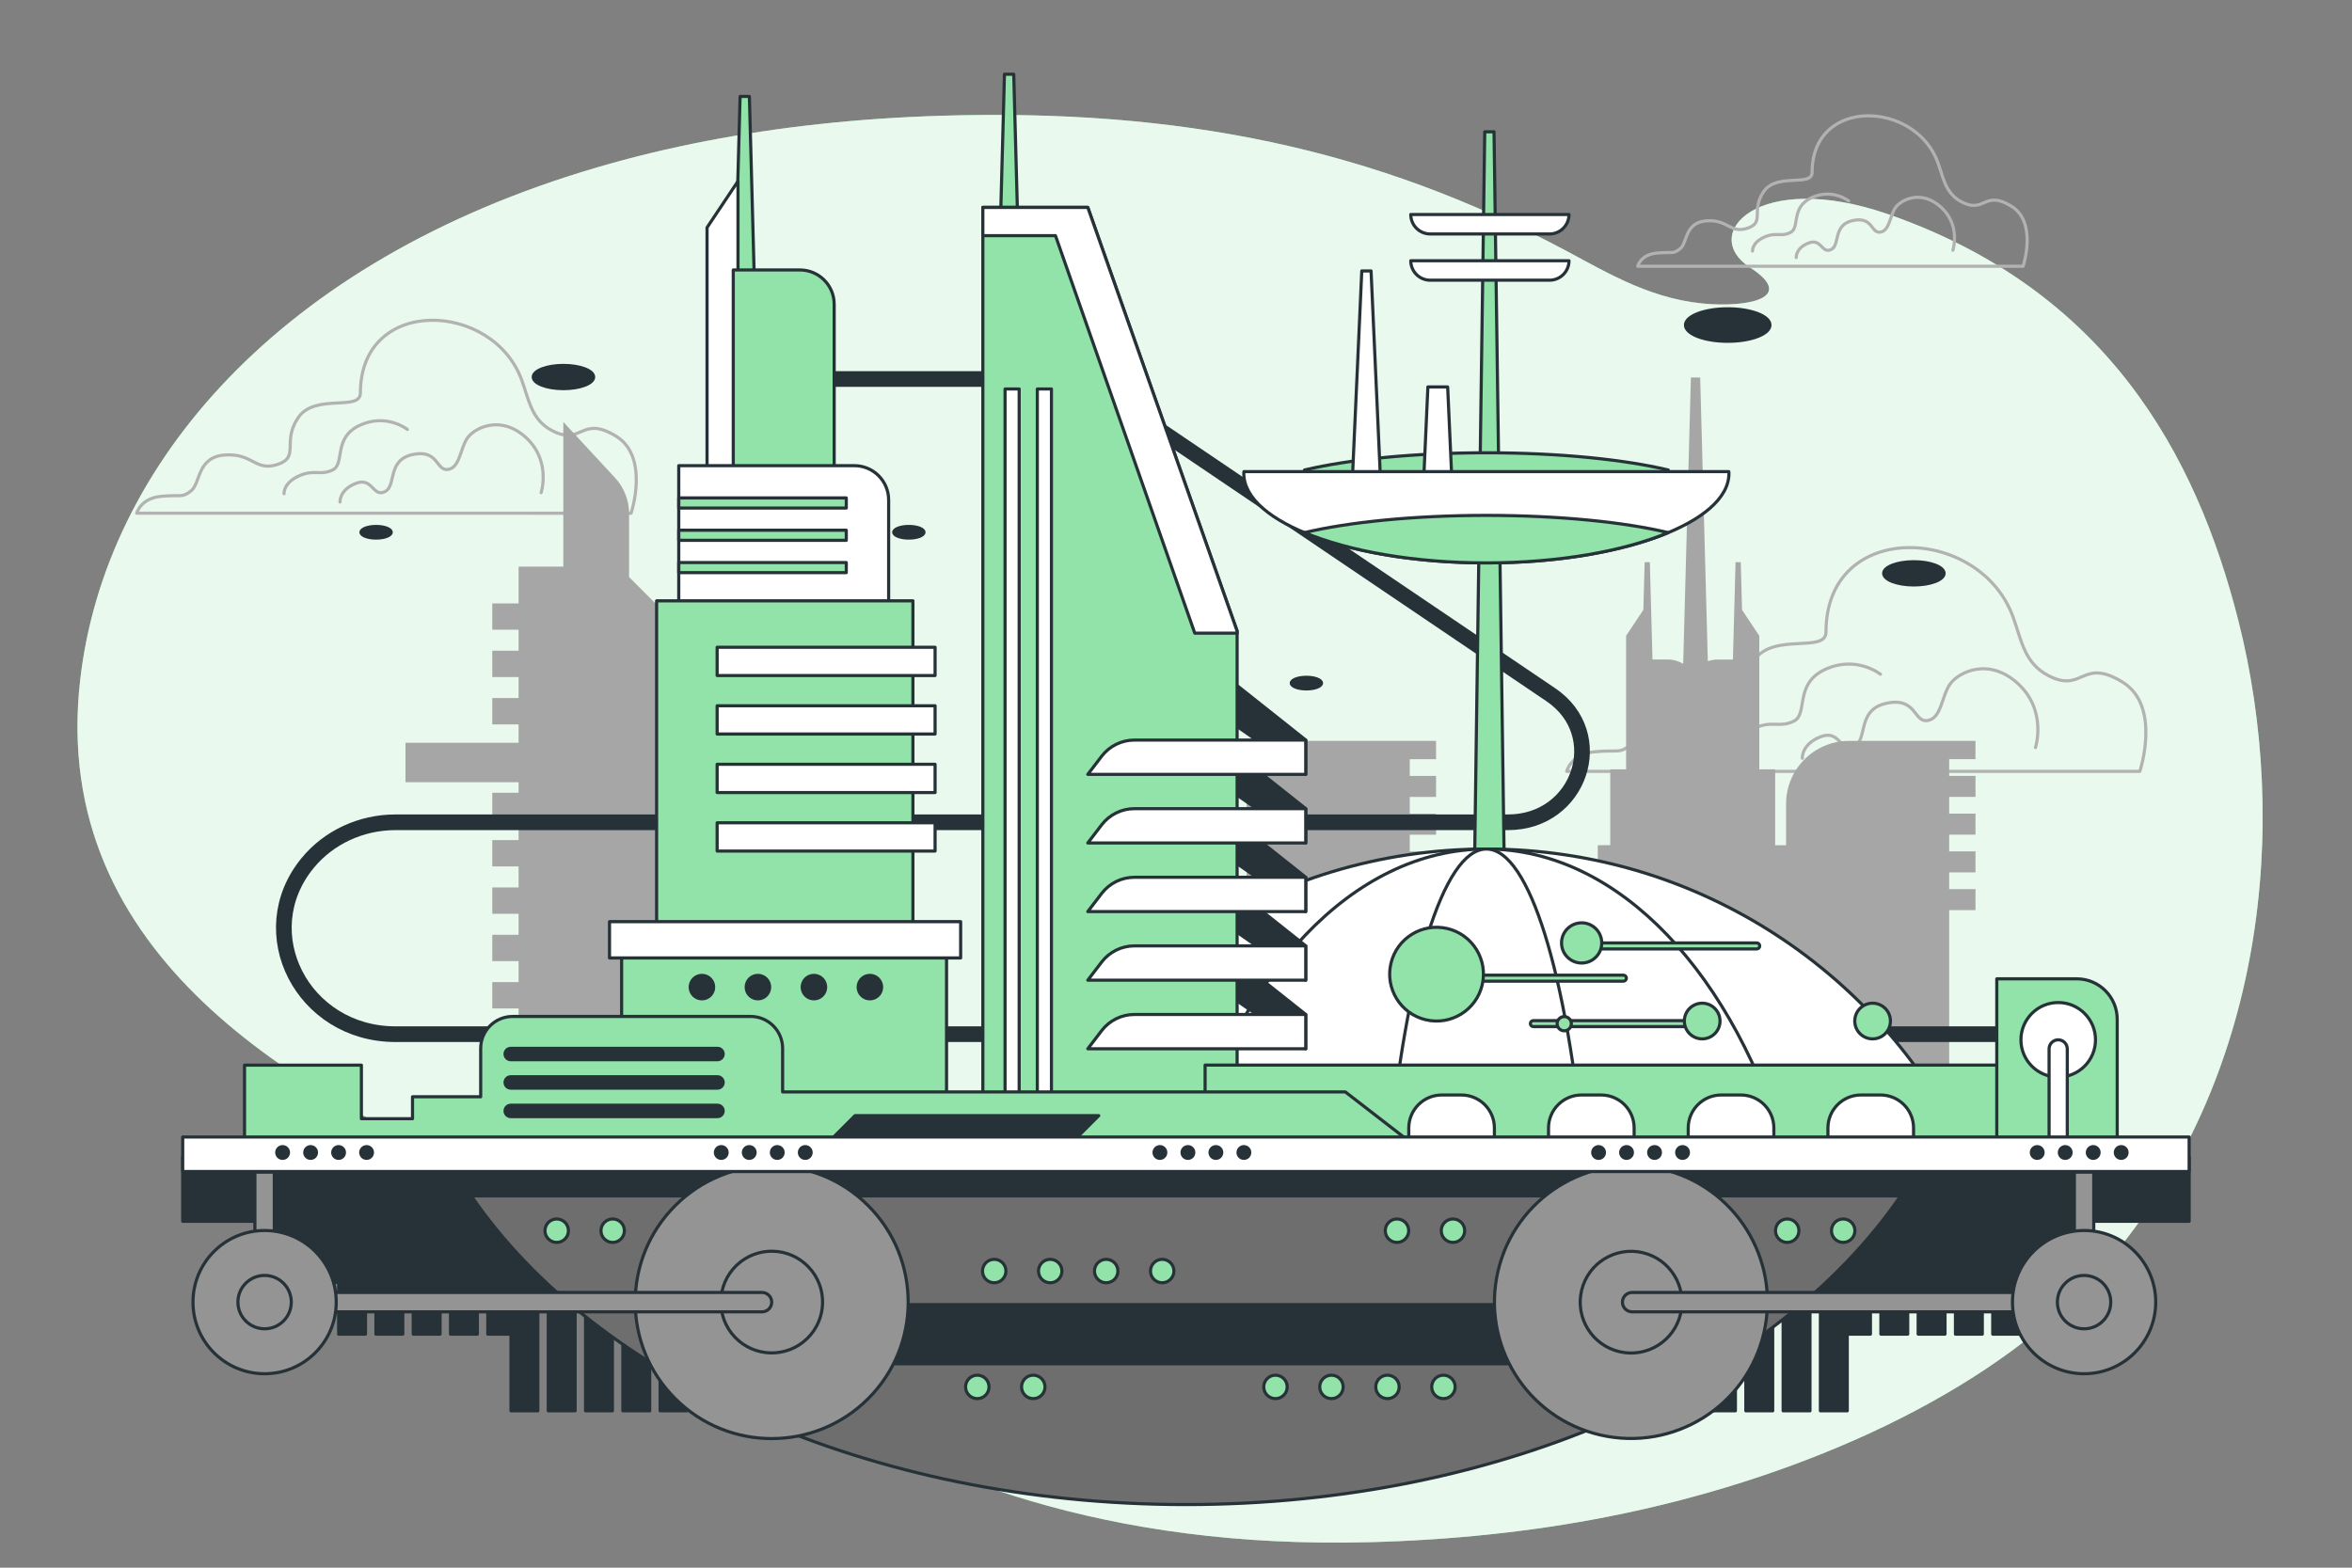 <svg xmlns="http://www.w3.org/2000/svg" viewBox="0 0 750 500"><rect x="0" y="0" width="750" height="500" fill="#808080" stroke="none"/><g id="background-simple"><g><path d="M671.74,402.95c-2.44,2.84-4.98,5.63-7.63,8.36-35.29,36.29-94.05,61.13-151.15,72.38-25.01,4.94-50.7,7.52-76.34,8.18-168.17,4.28-229.94-92.75-284.13-117.76-54.18-25.02-137.33-67.74-126.89-157.5,7.92-68.25,63.4-133.5,164.73-163.2,11.16-3.28,22.89-6.13,35.17-8.49,22.84-4.4,47.6-7.16,74.27-7.99,76.61-2.39,138.82,10.53,199.67,43.07,14.14,7.56,28.21,16.1,46.57,17.03,13.34,.68,25.99-2.67,12.05-11.7-16.39-10.6,2.52-31.46,44.13-16.97,69.49,24.2,98.08,76.42,111.55,129.51,16.53,65.17,8.52,146.22-42,205.07Z" style="fill:#92E3A9;"></path><path d="M671.74,402.95c-2.44,2.84-4.98,5.63-7.63,8.36-35.29,36.29-94.05,61.13-151.15,72.38-25.01,4.94-50.7,7.52-76.34,8.18-168.17,4.28-229.94-92.75-284.13-117.76-54.18-25.02-137.33-67.74-126.89-157.5,7.92-68.25,63.4-133.5,164.73-163.2,11.16-3.28,22.89-6.13,35.17-8.49,22.84-4.4,47.6-7.16,74.27-7.99,76.61-2.39,138.82,10.53,199.67,43.07,14.14,7.56,28.21,16.1,46.57,17.03,13.34,.68,25.99-2.67,12.05-11.7-16.39-10.6,2.52-31.46,44.13-16.97,69.49,24.2,98.08,76.42,111.55,129.51,16.53,65.17,8.52,146.22-42,205.07Z" style="fill:#fff; opacity:.8;"></path></g></g><g id="Clouds"><g><path d="M167.09,123.34c-.22-.68-.45-1.37-.7-2.05-9.11-25.32-51.46-27.07-51.47,4.05,0,5.99-14.38,0-19.78,7.79-5.39,7.79,.6,12.59-6.59,14.98s-7.79-3.6-16.78-3c-8.99,.6-7.79,8.99-10.79,11.39-3,2.4-3,1.2-9.59,1.8-6.59,.6-7.79,5.39-7.79,5.39H201.24s5.99-17.98-4.79-24.57c-10.79-6.59-10.79,2.4-19.18-1.2-6.93-2.97-8.23-8.61-10.17-14.59Z" style="fill:none; stroke:#b2b2b2; stroke-linecap:round; stroke-linejoin:round;"></path><path d="M172.55,157.14s3.27-10.09-4.75-17.51c-8.01-7.42-16.33-3.27-18.7,0s-2.37,9.5-6.23,10.09c-3.86,.59-2.97-6.53-11.28-4.75-8.31,1.78-5.05,10.09-8.91,11.87-3.86,1.78-3.86-4.75-9.2-2.67-5.34,2.08-5.05,5.94-5.05,5.94" style="fill:none; stroke:#b2b2b2; stroke-linecap:round; stroke-linejoin:round;"></path><path d="M129.91,136.97s-6.61-5.29-15.2-1.32c-8.59,3.97-4.63,12.23-8.59,14.21-3.97,1.98-5.95-.33-10.91,1.98-4.96,2.31-4.63,5.62-4.63,5.62" style="fill:none; stroke:#b2b2b2; stroke-linecap:round; stroke-linejoin:round;"></path></g><g><path d="M642.75,199.23c-.26-.79-.52-1.58-.81-2.38-10.56-29.36-59.67-31.38-59.67,4.7,0,6.95-16.68,0-22.93,9.03-6.25,9.03,.69,14.59-7.64,17.37-8.34,2.78-9.03-4.17-19.46-3.47-10.42,.69-9.03,10.42-12.51,13.2-3.47,2.78-3.47,1.39-11.12,2.08-7.64,.69-9.03,6.25-9.03,6.25h182.77s6.95-20.85-5.56-28.49c-12.51-7.64-12.51,2.78-22.24-1.39-8.04-3.44-9.54-9.98-11.79-16.91Z" style="fill:none; stroke:#b2b2b2; stroke-linecap:round; stroke-linejoin:round;"></path><path d="M649.07,238.42s3.79-11.7-5.51-20.31c-9.29-8.6-18.93-3.79-21.68,0-2.75,3.79-2.75,11.01-7.23,11.7-4.47,.69-3.44-7.57-13.08-5.51-9.64,2.07-5.85,11.7-10.33,13.77-4.47,2.07-4.47-5.51-10.67-3.1-6.2,2.41-5.85,6.88-5.85,6.88" style="fill:none; stroke:#b2b2b2; stroke-linecap:round; stroke-linejoin:round;"></path><path d="M599.63,215.04s-7.66-6.13-17.63-1.53-5.36,14.18-9.96,16.48c-4.6,2.3-6.9-.38-12.65,2.3-5.75,2.68-5.36,6.51-5.36,6.51" style="fill:none; stroke:#b2b2b2; stroke-linecap:round; stroke-linejoin:round;"></path></g><g><path d="M618.49,53.46c-.17-.53-.35-1.07-.54-1.6-7.1-19.74-40.12-21.1-40.12,3.16,0,4.67-11.21,0-15.42,6.07-4.21,6.07,.47,9.81-5.14,11.68-5.61,1.87-6.07-2.8-13.08-2.34-7.01,.47-6.07,7.01-8.41,8.88-2.34,1.87-2.34,.93-7.48,1.4-5.14,.47-6.07,4.21-6.07,4.21h122.89s4.67-14.02-3.74-19.16c-8.41-5.14-8.41,1.87-14.95-.93-5.4-2.32-6.42-6.71-7.93-11.37Z" style="fill:none; stroke:#b2b2b2; stroke-linecap:round; stroke-linejoin:round;"></path><path d="M622.74,79.82s2.55-7.87-3.7-13.65c-6.25-5.79-12.73-2.55-14.58,0-1.85,2.55-1.85,7.41-4.86,7.87-3.01,.46-2.31-5.09-8.79-3.7-6.48,1.39-3.93,7.87-6.94,9.26-3.01,1.39-3.01-3.7-7.17-2.08-4.17,1.62-3.93,4.63-3.93,4.63" style="fill:none; stroke:#b2b2b2; stroke-linecap:round; stroke-linejoin:round;"></path><path d="M589.5,64.09s-5.15-4.12-11.85-1.03c-6.7,3.09-3.61,9.53-6.7,11.08-3.09,1.55-4.64-.26-8.5,1.55-3.86,1.8-3.61,4.38-3.61,4.38" style="fill:none; stroke:#b2b2b2; stroke-linecap:round; stroke-linejoin:round;"></path></g></g><g id="Flying_Cars"><g><path d="M564.4,103.67c0,2.86-6.03,5.18-13.47,5.18s-13.47-2.32-13.47-5.18,6.03-5.18,13.47-5.18,13.47,2.32,13.47,5.18Z" style="fill:#263238; stroke:#263238; stroke-linecap:round; stroke-linejoin:round;"></path><ellipse cx="610.29" cy="182.86" rx="9.63" ry="3.7" style="fill:#263238; stroke:#263238; stroke-linecap:round; stroke-linejoin:round;"></ellipse><path d="M421.4,217.87c0,1.02-2.16,1.85-4.82,1.85s-4.82-.83-4.82-1.85,2.16-1.85,4.82-1.85,4.82,.83,4.82,1.85Z" style="fill:#263238; stroke:#263238; stroke-linecap:round; stroke-linejoin:round;"></path><ellipse cx="289.81" cy="169.76" rx="4.82" ry="1.85" style="fill:#263238; stroke:#263238; stroke-linecap:round; stroke-linejoin:round;"></ellipse><ellipse cx="119.93" cy="169.76" rx="4.82" ry="1.85" style="fill:#263238; stroke:#263238; stroke-linecap:round; stroke-linejoin:round;"></ellipse><ellipse cx="179.67" cy="120.25" rx="9.63" ry="3.7" style="fill:#263238; stroke:#263238; stroke-linecap:round; stroke-linejoin:round;"></ellipse></g></g><g id="City"><g><g><path d="M200.6,163.8c0-4.23-1.6-8.3-4.47-11.4l-16.5-17.82v46.13h-14.26v11.74h-8.39v8.39h8.39v6.71h-8.39v8.39h8.39v6.71h-8.39v8.39h8.39v5.87h-36.07v12.58h36.07v3.36h-8.39v8.39h8.39v6.71h-8.39v8.39h8.39v6.71h-8.39v8.39h8.39v6.71h-8.39v8.39h8.39v6.71h-8.39v8.39h8.39v34.56h52.01V200.84l-16.78-16.78v-20.27Z" style="fill:#a6a6a6;"></path><path d="M629.93,242.13v-5.83h-40.3c-11.1,0-20.09,9-20.09,20.09v13.19h-3.48v-24.19h-5.06v-42.61l-5.5-8.25-.41-15.22h-1.66l-.84,31.05h-4.93c-1.08,0-2.11,.2-3.07,.53l-2.44-90.48h-2.96l-2.46,91.32c-1.42-.86-3.08-1.38-4.86-1.38h-4.93l-.84-31.05h-1.66l-.41,15.22-5.5,8.25v42.61h-5.06v24.19h-3.97v57.41h-8.43v6.5h2.17v35.75h73.06v-4.77h45.25v-74.18h8.39v-6.69h-8.39v-5.35h8.39v-6.69h-8.39v-5.35h8.39v-6.69h-8.39v-5.35h8.39v-6.69h-8.39v-5.35h8.39Z" style="fill:#a6a6a6;"></path><path d="M437.79,236.3h-20.17c-11.1,0-20.09,9-20.09,20.09v108.08h52.01v-74.18h8.39v-6.69h-8.39v-5.35h8.39v-6.69h-8.39v-5.35h8.39v-6.69h-8.39v-5.35h8.39v-6.69h-8.39v-5.35h8.39v-5.83h-20.13Z" style="fill:#a6a6a6;"></path></g><path d="M644.34,329.84H126.1c-29.6,0-46.22-32.42-27.99-54.6h0c6.73-8.19,17.06-12.98,27.99-12.98H480.87c22.95,0,32.36-28.03,13.65-40.68l-148.91-100.7h-93.91" style="fill:none; stroke:#263238; stroke-linecap:round; stroke-linejoin:round; stroke-width:5px;"></path><g><g><polygon points="479.87 290.18 470 290.18 473.45 42.03 476.41 42.03 479.87 290.18" style="fill:#92E3A9; stroke:#263238; stroke-linecap:round; stroke-linejoin:round;"></polygon><path d="M494.11,74.62h-38.04c-3.43,0-6.21-2.78-6.21-6.21h50.46c0,3.43-2.78,6.21-6.21,6.21Z" style="fill:#fff; stroke:#263238; stroke-linecap:round; stroke-linejoin:round;"></path><path d="M494.11,89.37h-38.04c-3.43,0-6.21-2.78-6.21-6.21h50.46c0,3.43-2.78,6.21-6.21,6.21Z" style="fill:#fff; stroke:#263238; stroke-linecap:round; stroke-linejoin:round;"></path><g><path d="M627.93,369.25c-26.89-58.13-85.72-98.46-153.97-98.46s-127.08,40.33-153.97,98.46h307.94Z" style="fill:#fff; stroke:#263238; stroke-linecap:round; stroke-linejoin:round;"></path><path d="M570.01,369.25c-16.77-58.13-53.47-98.46-96.05-98.46s-79.27,40.33-96.05,98.46h192.1Z" style="fill:#fff; stroke:#263238; stroke-linecap:round; stroke-linejoin:round;"></path><path d="M505.15,369.25c-5.45-58.13-17.36-98.46-31.18-98.46s-25.74,40.33-31.18,98.46h62.36Z" style="fill:#fff; stroke:#263238; stroke-linecap:round; stroke-linejoin:round;"></path></g></g><g><path d="M531.97,149.9c-14.17-3.37-34.9-5.49-58-5.49s-43.83,2.13-58,5.49c14.17,5.92,34.9,9.66,58,9.66s43.83-3.74,58-9.66Z" style="fill:#92E3A9; stroke:#263238; stroke-linecap:round; stroke-linejoin:round;"></path><polygon points="440.66 162.87 430.79 162.87 434.24 86.41 437.2 86.41 440.66 162.87" style="fill:#fff; stroke:#263238; stroke-linecap:round; stroke-linejoin:round;"></polygon><polygon points="455.32 123.41 453.54 162.87 463.41 162.87 461.63 123.41 455.32 123.41" style="fill:#fff; stroke:#263238; stroke-linecap:round; stroke-linejoin:round;"></polygon><path d="M396.66,150.42c-.01,.2-.04,.4-.04,.6,0,15.75,34.63,28.51,77.35,28.51s77.35-12.76,77.35-28.51c0-.2-.03-.4-.04-.6h-154.62Z" style="fill:#fff; stroke:#263238; stroke-linecap:round; stroke-linejoin:round;"></path><path d="M531.97,169.87c-14.17-3.37-34.9-5.49-58-5.49s-43.83,2.13-58,5.49c14.17,5.92,34.9,9.66,58,9.66s43.83-3.74,58-9.66Z" style="fill:#92E3A9; stroke:#263238; stroke-linecap:round; stroke-linejoin:round;"></path></g><g><path d="M543.83,327.43h-54.87c-.53,0-.96-.43-.96-.96h0c0-.53,.43-.96,.96-.96h54.87c.53,0,.96,.43,.96,.96h0c0,.53-.43,.96-.96,.96Z" style="fill:#92E3A9; stroke:#263238; stroke-linecap:round; stroke-linejoin:round;"></path><path d="M548.48,325.65c0,3.14-2.55,5.69-5.69,5.69s-5.69-2.55-5.69-5.69,2.55-5.69,5.69-5.69,5.69,2.55,5.69,5.69Z" style="fill:#92E3A9; stroke:#263238; stroke-linecap:round; stroke-linejoin:round;"></path><path d="M602.82,325.65c0,3.14-2.55,5.69-5.69,5.69s-5.69-2.55-5.69-5.69,2.55-5.69,5.69-5.69,5.69,2.55,5.69,5.69Z" style="fill:#92E3A9; stroke:#263238; stroke-linecap:round; stroke-linejoin:round;"></path><path d="M560.18,302.66h-54.87c-.53,0-.96-.43-.96-.96h0c0-.53,.43-.96,.96-.96h54.87c.53,0,.96,.43,.96,.96h0c0,.53-.43,.96-.96,.96Z" style="fill:#92E3A9; stroke:#263238; stroke-linecap:round; stroke-linejoin:round;"></path><path d="M517.66,312.94h-54.87c-.53,0-.96-.43-.96-.96h0c0-.53,.43-.96,.96-.96h54.87c.53,0,.96,.43,.96,.96h0c0,.53-.43,.96-.96,.96Z" style="fill:#92E3A9; stroke:#263238; stroke-linecap:round; stroke-linejoin:round;"></path><circle cx="504.35" cy="300.74" r="6.41" style="fill:#92E3A9; stroke:#263238; stroke-linecap:round; stroke-linejoin:round;"></circle><circle cx="458.09" cy="310.7" r="14.95" transform="translate(49.88 684.53) rotate(-76.63)" style="fill:#92E3A9; stroke:#263238; stroke-linecap:round; stroke-linejoin:round;"></circle></g></g><g><rect x="198.22" y="302.96" width="103.61" height="66.28" style="fill:#92E3A9; stroke:#263238; stroke-linecap:round; stroke-linejoin:round;"></rect><g><circle cx="223.83" cy="314.83" r="3.74" style="fill:#263238; stroke:#263238; stroke-linecap:round; stroke-linejoin:round;"></circle><path d="M245.42,314.83c0,2.06-1.67,3.74-3.74,3.74s-3.74-1.67-3.74-3.74,1.67-3.74,3.74-3.74,3.74,1.67,3.74,3.74Z" style="fill:#263238; stroke:#263238; stroke-linecap:round; stroke-linejoin:round;"></path><circle cx="259.54" cy="314.83" r="3.74" style="fill:#263238; stroke:#263238; stroke-linecap:round; stroke-linejoin:round;"></circle><circle cx="277.39" cy="314.83" r="3.74" style="fill:#263238; stroke:#263238; stroke-linecap:round; stroke-linejoin:round;"></circle></g><polygon points="242.41 158.9 232.54 158.9 236 30.76 238.96 30.76 242.41 158.9" style="fill:#92E3A9; stroke:#263238; stroke-linecap:round; stroke-linejoin:round;"></polygon><polygon points="225.46 72.58 225.46 158.9 235.33 158.9 235.33 57.78 225.46 72.58" style="fill:#fff; stroke:#263238; stroke-linecap:round; stroke-linejoin:round;"></polygon><path d="M233.83,86.1h21.24c6.03,0,10.93,4.9,10.93,10.93v74.66h-32.18V86.1h0Z" style="fill:#92E3A9; stroke:#263238; stroke-linecap:round; stroke-linejoin:round;"></path><path d="M216.45,148.52h55.99c6.03,0,10.93,4.9,10.93,10.93v36.69h-66.93v-47.62h0Z" style="fill:#fff; stroke:#263238; stroke-linecap:round; stroke-linejoin:round;"></path><rect x="209.38" y="191.63" width="81.73" height="107.47" style="fill:#92E3A9; stroke:#263238; stroke-linecap:round; stroke-linejoin:round;"></rect><rect x="216.45" y="158.81" width="53.41" height="3.22" style="fill:#92E3A9; stroke:#263238; stroke-linecap:round; stroke-linejoin:round;"></rect><rect x="216.45" y="169.11" width="53.41" height="3.22" style="fill:#92E3A9; stroke:#263238; stroke-linecap:round; stroke-linejoin:round;"></rect><rect x="216.45" y="179.41" width="53.41" height="3.22" style="fill:#92E3A9; stroke:#263238; stroke-linecap:round; stroke-linejoin:round;"></rect><rect x="228.68" y="206.44" width="69.5" height="9.01" style="fill:#fff; stroke:#263238; stroke-linecap:round; stroke-linejoin:round;"></rect><rect x="228.68" y="225.1" width="69.5" height="9.01" style="fill:#fff; stroke:#263238; stroke-linecap:round; stroke-linejoin:round;"></rect><rect x="228.68" y="243.76" width="69.5" height="9.01" style="fill:#fff; stroke:#263238; stroke-linecap:round; stroke-linejoin:round;"></rect><rect x="228.68" y="262.42" width="69.5" height="9.01" style="fill:#fff; stroke:#263238; stroke-linecap:round; stroke-linejoin:round;"></rect><rect x="194.36" y="293.95" width="111.97" height="11.58" style="fill:#fff; stroke:#263238; stroke-linecap:round; stroke-linejoin:round;"></rect></g><g><polygon points="416.37 257.92 375.83 225.74 375.83 240.54 416.37 268.86 416.37 257.92" style="fill:#263238; stroke:#263238; stroke-linecap:round; stroke-linejoin:round;"></polygon><polygon points="416.37 279.8 375.83 247.62 375.83 262.42 416.37 290.74 416.37 279.8" style="fill:#263238; stroke:#263238; stroke-linecap:round; stroke-linejoin:round;"></polygon><polygon points="416.37 301.68 375.83 269.5 375.83 284.3 416.37 312.62 416.37 301.68" style="fill:#263238; stroke:#263238; stroke-linecap:round; stroke-linejoin:round;"></polygon><polygon points="416.37 323.56 375.83 291.38 375.83 306.18 416.37 334.5 416.37 323.56" style="fill:#263238; stroke:#263238; stroke-linecap:round; stroke-linejoin:round;"></polygon><polygon points="416.37 236.04 375.83 203.86 375.83 218.66 416.37 246.98 416.37 236.04" style="fill:#263238; stroke:#263238; stroke-linecap:round; stroke-linejoin:round;"></polygon><polygon points="326.71 151.82 316.84 151.82 320.3 23.68 323.26 23.68 326.71 151.82" style="fill:#92E3A9; stroke:#263238; stroke-linecap:round; stroke-linejoin:round;"></polygon><polygon points="394.49 369.25 394.49 201.29 346.87 66.15 313.41 66.15 313.41 369.25 394.49 369.25" style="fill:#92E3A9; stroke:#263238; stroke-linecap:round; stroke-linejoin:round;"></polygon><g><rect x="320.49" y="124.06" width="4.5" height="245.18" style="fill:#fff; stroke:#263238; stroke-linecap:round; stroke-linejoin:round;"></rect><rect x="330.78" y="124.06" width="4.5" height="245.18" style="fill:#fff; stroke:#263238; stroke-linecap:round; stroke-linejoin:round;"></rect></g><path d="M416.37,246.98h-69.5l4.42-5.78c2.49-3.25,6.35-5.16,10.44-5.16h54.64v10.94Z" style="fill:#fff; stroke:#263238; stroke-linecap:round; stroke-linejoin:round;"></path><path d="M416.37,268.86h-69.5l4.42-5.78c2.49-3.25,6.35-5.16,10.44-5.16h54.64v10.94Z" style="fill:#fff; stroke:#263238; stroke-linecap:round; stroke-linejoin:round;"></path><path d="M416.37,290.74h-69.5l4.42-5.78c2.49-3.25,6.35-5.16,10.44-5.16h54.64v10.94Z" style="fill:#fff; stroke:#263238; stroke-linecap:round; stroke-linejoin:round;"></path><path d="M416.37,312.62h-69.5l4.42-5.78c2.49-3.25,6.35-5.16,10.44-5.16h54.64v10.94Z" style="fill:#fff; stroke:#263238; stroke-linecap:round; stroke-linejoin:round;"></path><path d="M416.37,334.5h-69.5l4.42-5.78c2.49-3.25,6.35-5.16,10.44-5.16h54.64v10.94Z" style="fill:#fff; stroke:#263238; stroke-linecap:round; stroke-linejoin:round;"></path><polygon points="394.49 201.29 346.87 66.15 313.41 66.15 313.41 75.16 336.57 75.16 380.98 201.93 394.49 201.93 394.49 201.29" style="fill:#fff; stroke:#263238; stroke-linecap:round; stroke-linejoin:round;"></polygon></g><g><g><rect x="384.28" y="339.7" width="258.58" height="24.51" style="fill:#92E3A9; stroke:#263238; stroke-linecap:round; stroke-linejoin:round;"></rect><path d="M476.53,363.15v-3.38c0-5.82-4.71-10.53-10.53-10.53h-6.24c-5.82,0-10.53,4.71-10.53,10.53v3.38h27.3Z" style="fill:#fff; stroke:#263238; stroke-linecap:round; stroke-linejoin:round;"></path><path d="M521.09,363.15v-3.38c0-5.82-4.71-10.53-10.53-10.53h-6.24c-5.82,0-10.53,4.71-10.53,10.53v3.38h27.3Z" style="fill:#fff; stroke:#263238; stroke-linecap:round; stroke-linejoin:round;"></path><path d="M565.64,363.15v-3.38c0-5.82-4.71-10.53-10.53-10.53h-6.24c-5.82,0-10.53,4.71-10.53,10.53v3.38h27.3Z" style="fill:#fff; stroke:#263238; stroke-linecap:round; stroke-linejoin:round;"></path><path d="M610.19,363.15v-3.38c0-5.82-4.71-10.53-10.53-10.53h-6.24c-5.82,0-10.53,4.71-10.53,10.53v3.38h27.3Z" style="fill:#fff; stroke:#263238; stroke-linecap:round; stroke-linejoin:round;"></path><g><path d="M636.73,312.19h25.5c7.12,0,12.9,5.78,12.9,12.9v38.35h-38.4v-51.24h0Z" style="fill:#92E3A9; stroke:#263238; stroke-linecap:round; stroke-linejoin:round;"></path><circle cx="656.32" cy="331.64" r="11.89" style="fill:#fff; stroke:#263238; stroke-linecap:round; stroke-linejoin:round;"></circle><path d="M659.22,363.43h-5.81v-28.89c0-1.6,1.3-2.9,2.9-2.9h0c1.6,0,2.9,1.3,2.9,2.9v28.89Z" style="fill:#fff; stroke:#263238; stroke-linecap:round; stroke-linejoin:round;"></path></g></g><path d="M450.9,365.2l-21.9-16.94H249.56v-13.87c0-5.63-4.56-10.2-10.2-10.2h-75.88c-5.63,0-10.2,4.56-10.2,10.2v15.42h-21.74v6.99h-16.3v-17.08h-37.27v25.48H450.9Z" style="fill:#92E3A9; stroke:#263238; stroke-linecap:round; stroke-linejoin:round;"></path><polygon points="342.2 363.99 350.37 355.82 272.65 355.82 264.48 363.99 342.2 363.99" style="fill:#263238; stroke:#263238; stroke-linecap:round; stroke-linejoin:round;"></polygon><path d="M228.79,337.98h-65.93c-1,0-1.81-.81-1.81-1.81h0c0-1,.81-1.81,1.81-1.81h65.93c1,0,1.81,.81,1.81,1.81h0c0,1-.81,1.81-1.81,1.81Z" style="fill:#263238; stroke:#263238; stroke-linecap:round; stroke-linejoin:round;"></path><path d="M228.79,347.05h-65.93c-1,0-1.81-.81-1.81-1.81h0c0-1,.81-1.81,1.81-1.81h65.93c1,0,1.81,.81,1.81,1.81h0c0,1-.81,1.81-1.81,1.81Z" style="fill:#263238; stroke:#263238; stroke-linecap:round; stroke-linejoin:round;"></path><path d="M228.79,356.13h-65.93c-1,0-1.81-.81-1.81-1.81h0c0-1,.81-1.81,1.81-1.81h65.93c1,0,1.81,.81,1.81,1.81h0c0,1-.81,1.81-1.81,1.81Z" style="fill:#263238; stroke:#263238; stroke-linecap:round; stroke-linejoin:round;"></path></g><path d="M501.07,326.5c0,1.25-1.02,2.27-2.27,2.27s-2.27-1.02-2.27-2.27,1.02-2.27,2.27-2.27,2.27,1.02,2.27,2.27Z" style="fill:#92E3A9; stroke:#263238; stroke-linecap:round; stroke-linejoin:round;"></path><g><g><rect x="58.26" y="368.98" width="639.81" height="20.54" style="fill:#263238; stroke:#263238; stroke-linecap:round; stroke-linejoin:round;"></rect><g><path d="M107.99,413.3h70.26v-44.32H107.99v3.05c-.95-.15-1.91-.25-2.89-.25-10.32,0-18.69,8.37-18.69,18.69s8.37,18.69,18.69,18.69c.99,0,1.95-.1,2.89-.25v4.39Z" style="fill:#263238; stroke:#263238; stroke-linecap:round; stroke-linejoin:round;"></path><rect x="107.99" y="414.38" width="8.56" height="11.13" style="fill:#263238; stroke:#263238; stroke-linecap:round; stroke-linejoin:round;"></rect><rect x="119.88" y="414.38" width="8.56" height="11.13" style="fill:#263238; stroke:#263238; stroke-linecap:round; stroke-linejoin:round;"></rect><rect x="131.77" y="414.38" width="8.56" height="11.13" style="fill:#263238; stroke:#263238; stroke-linecap:round; stroke-linejoin:round;"></rect><rect x="143.66" y="414.38" width="8.56" height="11.13" style="fill:#263238; stroke:#263238; stroke-linecap:round; stroke-linejoin:round;"></rect><polygon points="162.94 414.38 155.55 414.38 155.55 425.51 162.94 425.51 162.94 449.97 171.5 449.97 171.5 414.38 164.12 414.38 162.94 414.38" style="fill:#263238; stroke:#263238; stroke-linecap:round; stroke-linejoin:round;"></polygon><rect x="174.83" y="414.38" width="8.56" height="35.59" style="fill:#263238; stroke:#263238; stroke-linecap:round; stroke-linejoin:round;"></rect><rect x="186.72" y="414.38" width="8.56" height="35.59" style="fill:#263238; stroke:#263238; stroke-linecap:round; stroke-linejoin:round;"></rect><rect x="198.61" y="414.38" width="8.56" height="35.59" style="fill:#263238; stroke:#263238; stroke-linecap:round; stroke-linejoin:round;"></rect><rect x="210.5" y="414.38" width="8.56" height="35.59" style="fill:#263238; stroke:#263238; stroke-linecap:round; stroke-linejoin:round;"></rect></g><g><path d="M644.01,413.3h-70.26v-44.32h70.26v3.05c.95-.15,1.91-.25,2.89-.25,10.32,0,18.69,8.37,18.69,18.69s-8.37,18.69-18.69,18.69c-.99,0-1.95-.1-2.89-.25v4.39Z" style="fill:#263238; stroke:#263238; stroke-linecap:round; stroke-linejoin:round;"></path><rect x="635.44" y="414.38" width="8.56" height="11.13" style="fill:#263238; stroke:#263238; stroke-linecap:round; stroke-linejoin:round;"></rect><rect x="623.55" y="414.38" width="8.56" height="11.13" style="fill:#263238; stroke:#263238; stroke-linecap:round; stroke-linejoin:round;"></rect><rect x="611.66" y="414.38" width="8.56" height="11.13" style="fill:#263238; stroke:#263238; stroke-linecap:round; stroke-linejoin:round;"></rect><rect x="599.77" y="414.38" width="8.56" height="11.13" style="fill:#263238; stroke:#263238; stroke-linecap:round; stroke-linejoin:round;"></rect><polygon points="589.05 414.38 596.44 414.38 596.44 425.51 589.05 425.51 589.05 449.97 580.49 449.97 580.49 414.38 587.88 414.38 589.05 414.38" style="fill:#263238; stroke:#263238; stroke-linecap:round; stroke-linejoin:round;"></polygon><rect x="568.6" y="414.38" width="8.56" height="35.59" style="fill:#263238; stroke:#263238; stroke-linecap:round; stroke-linejoin:round;"></rect><rect x="556.71" y="414.38" width="8.56" height="35.59" style="fill:#263238; stroke:#263238; stroke-linecap:round; stroke-linejoin:round;"></rect><rect x="544.82" y="414.38" width="8.56" height="35.59" style="fill:#263238; stroke:#263238; stroke-linecap:round; stroke-linejoin:round;"></rect><rect x="532.93" y="414.38" width="8.56" height="35.59" style="fill:#263238; stroke:#263238; stroke-linecap:round; stroke-linejoin:round;"></rect></g><g><path d="M150.27,381.41c39.8,58.13,126.88,98.46,227.91,98.46s188.1-40.33,227.9-98.46H150.27Z" style="fill:#6e6e6e; stroke:#263238; stroke-linecap:round; stroke-linejoin:round;"></path><rect x="258.35" y="416.1" width="232.44" height="18.85" style="fill:#263238; stroke:#263238; stroke-linecap:round; stroke-linejoin:round;"></rect></g><g><g><circle cx="246.08" cy="415.3" r="43.52" transform="translate(-221.59 295.65) rotate(-45)" style="fill:#949494; stroke:#263238; stroke-linecap:round; stroke-linejoin:round;"></circle><circle cx="246.08" cy="415.3" r="16.22" transform="translate(-218.79 285.21) rotate(-43.72)" style="fill:#949494; stroke:#263238; stroke-linecap:round; stroke-linejoin:round;"></circle></g><g><circle cx="520.11" cy="415.3" r="43.52" transform="translate(-1.8 828.35) rotate(-76.97)" style="fill:#949494; stroke:#263238; stroke-linecap:round; stroke-linejoin:round;"></circle><circle cx="520.11" cy="415.3" r="16.22" transform="translate(-2.91 826.94) rotate(-76.81)" style="fill:#949494; stroke:#263238; stroke-linecap:round; stroke-linejoin:round;"></circle></g><path d="M84.71,418.4H242.99c1.71,0,3.09-1.39,3.09-3.09h0c0-1.71-1.39-3.09-3.09-3.09H84.71c-1.71,0-3.09,1.39-3.09,3.09h0c0,1.71,1.39,3.09,3.09,3.09Z" style="fill:#949494; stroke:#263238; stroke-linecap:round; stroke-linejoin:round;"></path><path d="M520.45,418.4h158.28c1.71,0,3.09-1.39,3.09-3.09h0c0-1.71-1.39-3.09-3.09-3.09h-158.28c-1.71,0-3.09,1.39-3.09,3.09h0c0,1.71,1.39,3.09,3.09,3.09Z" style="fill:#949494; stroke:#263238; stroke-linecap:round; stroke-linejoin:round;"></path><g><path d="M661.47,373.83v39.07c0,1.71,1.39,3.09,3.09,3.09s3.09-1.39,3.09-3.09v-39.07h-6.19Z" style="fill:#949494; stroke:#263238; stroke-linecap:round; stroke-linejoin:round;"></path><g><circle cx="664.57" cy="415.3" r="22.84" style="fill:#949494; stroke:#263238; stroke-linecap:round; stroke-linejoin:round;"></circle><circle cx="664.57" cy="415.3" r="8.51" transform="translate(-99.02 591.56) rotate(-45)" style="fill:#949494; stroke:#263238; stroke-linecap:round; stroke-linejoin:round;"></circle></g></g><g><path d="M81.28,373.83v39.07c0,1.71,1.39,3.09,3.09,3.09s3.09-1.39,3.09-3.09v-39.07h-6.19Z" style="fill:#949494; stroke:#263238; stroke-linecap:round; stroke-linejoin:round;"></path><g><circle cx="84.38" cy="415.3" r="22.84" style="fill:#949494; stroke:#263238; stroke-linecap:round; stroke-linejoin:round;"></circle><circle cx="84.38" cy="415.3" r="8.51" transform="translate(-268.95 181.3) rotate(-45)" style="fill:#949494; stroke:#263238; stroke-linecap:round; stroke-linejoin:round;"></circle></g></g></g><g><path d="M320.77,405.39c0,2.06-1.67,3.74-3.74,3.74s-3.74-1.67-3.74-3.74,1.67-3.74,3.74-3.74,3.74,1.67,3.74,3.74Z" style="fill:#92E3A9; stroke:#263238; stroke-linecap:round; stroke-linejoin:round;"></path><circle cx="334.89" cy="405.39" r="3.74" style="fill:#92E3A9; stroke:#263238; stroke-linecap:round; stroke-linejoin:round;"></circle><path d="M356.48,405.39c0,2.06-1.67,3.74-3.74,3.74s-3.74-1.67-3.74-3.74,1.67-3.74,3.74-3.74,3.74,1.67,3.74,3.74Z" style="fill:#92E3A9; stroke:#263238; stroke-linecap:round; stroke-linejoin:round;"></path><circle cx="370.6" cy="405.39" r="3.74" style="fill:#92E3A9; stroke:#263238; stroke-linecap:round; stroke-linejoin:round;"></circle></g><g><circle cx="406.72" cy="442.34" r="3.74" style="fill:#92E3A9; stroke:#263238; stroke-linecap:round; stroke-linejoin:round;"></circle><path d="M428.31,442.34c0,2.06-1.67,3.74-3.74,3.74s-3.74-1.67-3.74-3.74,1.67-3.74,3.74-3.74,3.74,1.67,3.74,3.74Z" style="fill:#92E3A9; stroke:#263238; stroke-linecap:round; stroke-linejoin:round;"></path><circle cx="442.43" cy="442.34" r="3.74" style="fill:#92E3A9; stroke:#263238; stroke-linecap:round; stroke-linejoin:round;"></circle><circle cx="460.28" cy="442.34" r="3.74" style="fill:#92E3A9; stroke:#263238; stroke-linecap:round; stroke-linejoin:round;"></circle></g><g><circle cx="311.64" cy="442.34" r="3.74" style="fill:#92E3A9; stroke:#263238; stroke-linecap:round; stroke-linejoin:round;"></circle><circle cx="329.49" cy="442.34" r="3.74" style="fill:#92E3A9; stroke:#263238; stroke-linecap:round; stroke-linejoin:round;"></circle></g><g><path d="M573.64,392.52c0,2.06-1.67,3.74-3.74,3.74s-3.74-1.67-3.74-3.74,1.67-3.74,3.74-3.74,3.74,1.67,3.74,3.74Z" style="fill:#92E3A9; stroke:#263238; stroke-linecap:round; stroke-linejoin:round;"></path><path d="M591.49,392.52c0,2.06-1.67,3.74-3.74,3.74s-3.74-1.67-3.74-3.74,1.67-3.74,3.74-3.74,3.74,1.67,3.74,3.74Z" style="fill:#92E3A9; stroke:#263238; stroke-linecap:round; stroke-linejoin:round;"></path></g><g><path d="M449.21,392.52c0,2.06-1.67,3.74-3.74,3.74s-3.74-1.67-3.74-3.74,1.67-3.74,3.74-3.74,3.74,1.67,3.74,3.74Z" style="fill:#92E3A9; stroke:#263238; stroke-linecap:round; stroke-linejoin:round;"></path><path d="M467.06,392.52c0,2.06-1.67,3.74-3.74,3.74s-3.74-1.67-3.74-3.74,1.67-3.74,3.74-3.74,3.74,1.67,3.74,3.74Z" style="fill:#92E3A9; stroke:#263238; stroke-linecap:round; stroke-linejoin:round;"></path></g><g><path d="M181.26,392.52c0,2.06-1.67,3.74-3.74,3.74s-3.74-1.67-3.74-3.74,1.67-3.74,3.74-3.74,3.74,1.67,3.74,3.74Z" style="fill:#92E3A9; stroke:#263238; stroke-linecap:round; stroke-linejoin:round;"></path><path d="M199.11,392.52c0,2.06-1.67,3.74-3.74,3.74s-3.74-1.67-3.74-3.74,1.67-3.74,3.74-3.74,3.74,1.67,3.74,3.74Z" style="fill:#92E3A9; stroke:#263238; stroke-linecap:round; stroke-linejoin:round;"></path></g></g><g><rect x="58.26" y="362.64" width="639.81" height="11.01" style="fill:#fff; stroke:#263238; stroke-linecap:round; stroke-linejoin:round;"></rect><g><path d="M91.99,367.58c0,1.03-.84,1.87-1.87,1.87s-1.87-.84-1.87-1.87,.84-1.87,1.87-1.87,1.87,.84,1.87,1.87Z" style="fill:#263238; stroke:#263238; stroke-linecap:round; stroke-linejoin:round;"></path><path d="M100.92,367.58c0,1.03-.84,1.87-1.87,1.87s-1.87-.84-1.87-1.87,.84-1.87,1.87-1.87,1.87,.84,1.87,1.87Z" style="fill:#263238; stroke:#263238; stroke-linecap:round; stroke-linejoin:round;"></path><path d="M109.84,367.58c0,1.03-.84,1.87-1.87,1.87s-1.87-.84-1.87-1.87,.84-1.87,1.87-1.87,1.87,.84,1.87,1.87Z" style="fill:#263238; stroke:#263238; stroke-linecap:round; stroke-linejoin:round;"></path><path d="M118.77,367.58c0,1.03-.84,1.87-1.87,1.87s-1.87-.84-1.87-1.87,.84-1.87,1.87-1.87,1.87,.84,1.87,1.87Z" style="fill:#263238; stroke:#263238; stroke-linecap:round; stroke-linejoin:round;"></path></g><g><path d="M231.86,367.58c0,1.03-.84,1.87-1.87,1.87s-1.87-.84-1.87-1.87,.84-1.87,1.87-1.87,1.87,.84,1.87,1.87Z" style="fill:#263238; stroke:#263238; stroke-linecap:round; stroke-linejoin:round;"></path><path d="M240.79,367.58c0,1.03-.84,1.87-1.87,1.87s-1.87-.84-1.87-1.87,.84-1.87,1.87-1.87,1.87,.84,1.87,1.87Z" style="fill:#263238; stroke:#263238; stroke-linecap:round; stroke-linejoin:round;"></path><path d="M249.72,367.58c0,1.03-.84,1.87-1.87,1.87s-1.87-.84-1.87-1.87,.84-1.87,1.87-1.87,1.87,.84,1.87,1.87Z" style="fill:#263238; stroke:#263238; stroke-linecap:round; stroke-linejoin:round;"></path><path d="M258.65,367.58c0,1.03-.84,1.87-1.87,1.87s-1.87-.84-1.87-1.87,.84-1.87,1.87-1.87,1.87,.84,1.87,1.87Z" style="fill:#263238; stroke:#263238; stroke-linecap:round; stroke-linejoin:round;"></path></g><g><path d="M371.74,367.58c0,1.03-.84,1.87-1.87,1.87s-1.87-.84-1.87-1.87,.84-1.87,1.87-1.87,1.87,.84,1.87,1.87Z" style="fill:#263238; stroke:#263238; stroke-linecap:round; stroke-linejoin:round;"></path><path d="M380.67,367.58c0,1.03-.84,1.87-1.87,1.87s-1.87-.84-1.87-1.87,.84-1.87,1.87-1.87,1.87,.84,1.87,1.87Z" style="fill:#263238; stroke:#263238; stroke-linecap:round; stroke-linejoin:round;"></path><path d="M389.59,367.58c0,1.03-.84,1.87-1.87,1.87s-1.87-.84-1.87-1.87,.84-1.87,1.87-1.87,1.87,.84,1.87,1.87Z" style="fill:#263238; stroke:#263238; stroke-linecap:round; stroke-linejoin:round;"></path><path d="M398.52,367.58c0,1.03-.84,1.87-1.87,1.87s-1.87-.84-1.87-1.87,.84-1.87,1.87-1.87,1.87,.84,1.87,1.87Z" style="fill:#263238; stroke:#263238; stroke-linecap:round; stroke-linejoin:round;"></path></g><g><path d="M511.62,367.58c0,1.03-.84,1.87-1.87,1.87s-1.87-.84-1.87-1.87,.84-1.87,1.87-1.87,1.87,.84,1.87,1.87Z" style="fill:#263238; stroke:#263238; stroke-linecap:round; stroke-linejoin:round;"></path><path d="M520.54,367.58c0,1.03-.84,1.87-1.87,1.87s-1.87-.84-1.87-1.87,.84-1.87,1.87-1.87,1.87,.84,1.87,1.87Z" style="fill:#263238; stroke:#263238; stroke-linecap:round; stroke-linejoin:round;"></path><path d="M529.47,367.58c0,1.03-.84,1.87-1.87,1.87s-1.87-.84-1.87-1.87,.84-1.87,1.87-1.87,1.87,.84,1.87,1.87Z" style="fill:#263238; stroke:#263238; stroke-linecap:round; stroke-linejoin:round;"></path><path d="M538.4,367.58c0,1.03-.84,1.87-1.87,1.87s-1.87-.84-1.87-1.87,.84-1.87,1.87-1.87,1.87,.84,1.87,1.87Z" style="fill:#263238; stroke:#263238; stroke-linecap:round; stroke-linejoin:round;"></path></g><g><path d="M651.49,367.58c0,1.03-.84,1.87-1.87,1.87s-1.87-.84-1.87-1.87,.84-1.87,1.87-1.87,1.87,.84,1.87,1.87Z" style="fill:#263238; stroke:#263238; stroke-linecap:round; stroke-linejoin:round;"></path><path d="M660.42,367.58c0,1.03-.84,1.87-1.87,1.87s-1.87-.84-1.87-1.87,.84-1.87,1.87-1.87,1.87,.84,1.87,1.87Z" style="fill:#263238; stroke:#263238; stroke-linecap:round; stroke-linejoin:round;"></path><path d="M669.35,367.58c0,1.03-.84,1.87-1.87,1.87s-1.87-.84-1.87-1.87,.84-1.87,1.87-1.87,1.87,.84,1.87,1.87Z" style="fill:#263238; stroke:#263238; stroke-linecap:round; stroke-linejoin:round;"></path><path d="M678.27,367.58c0,1.03-.84,1.87-1.87,1.87s-1.87-.84-1.87-1.87,.84-1.87,1.87-1.87,1.87,.84,1.87,1.87Z" style="fill:#263238; stroke:#263238; stroke-linecap:round; stroke-linejoin:round;"></path></g></g></g></g></g></svg>
